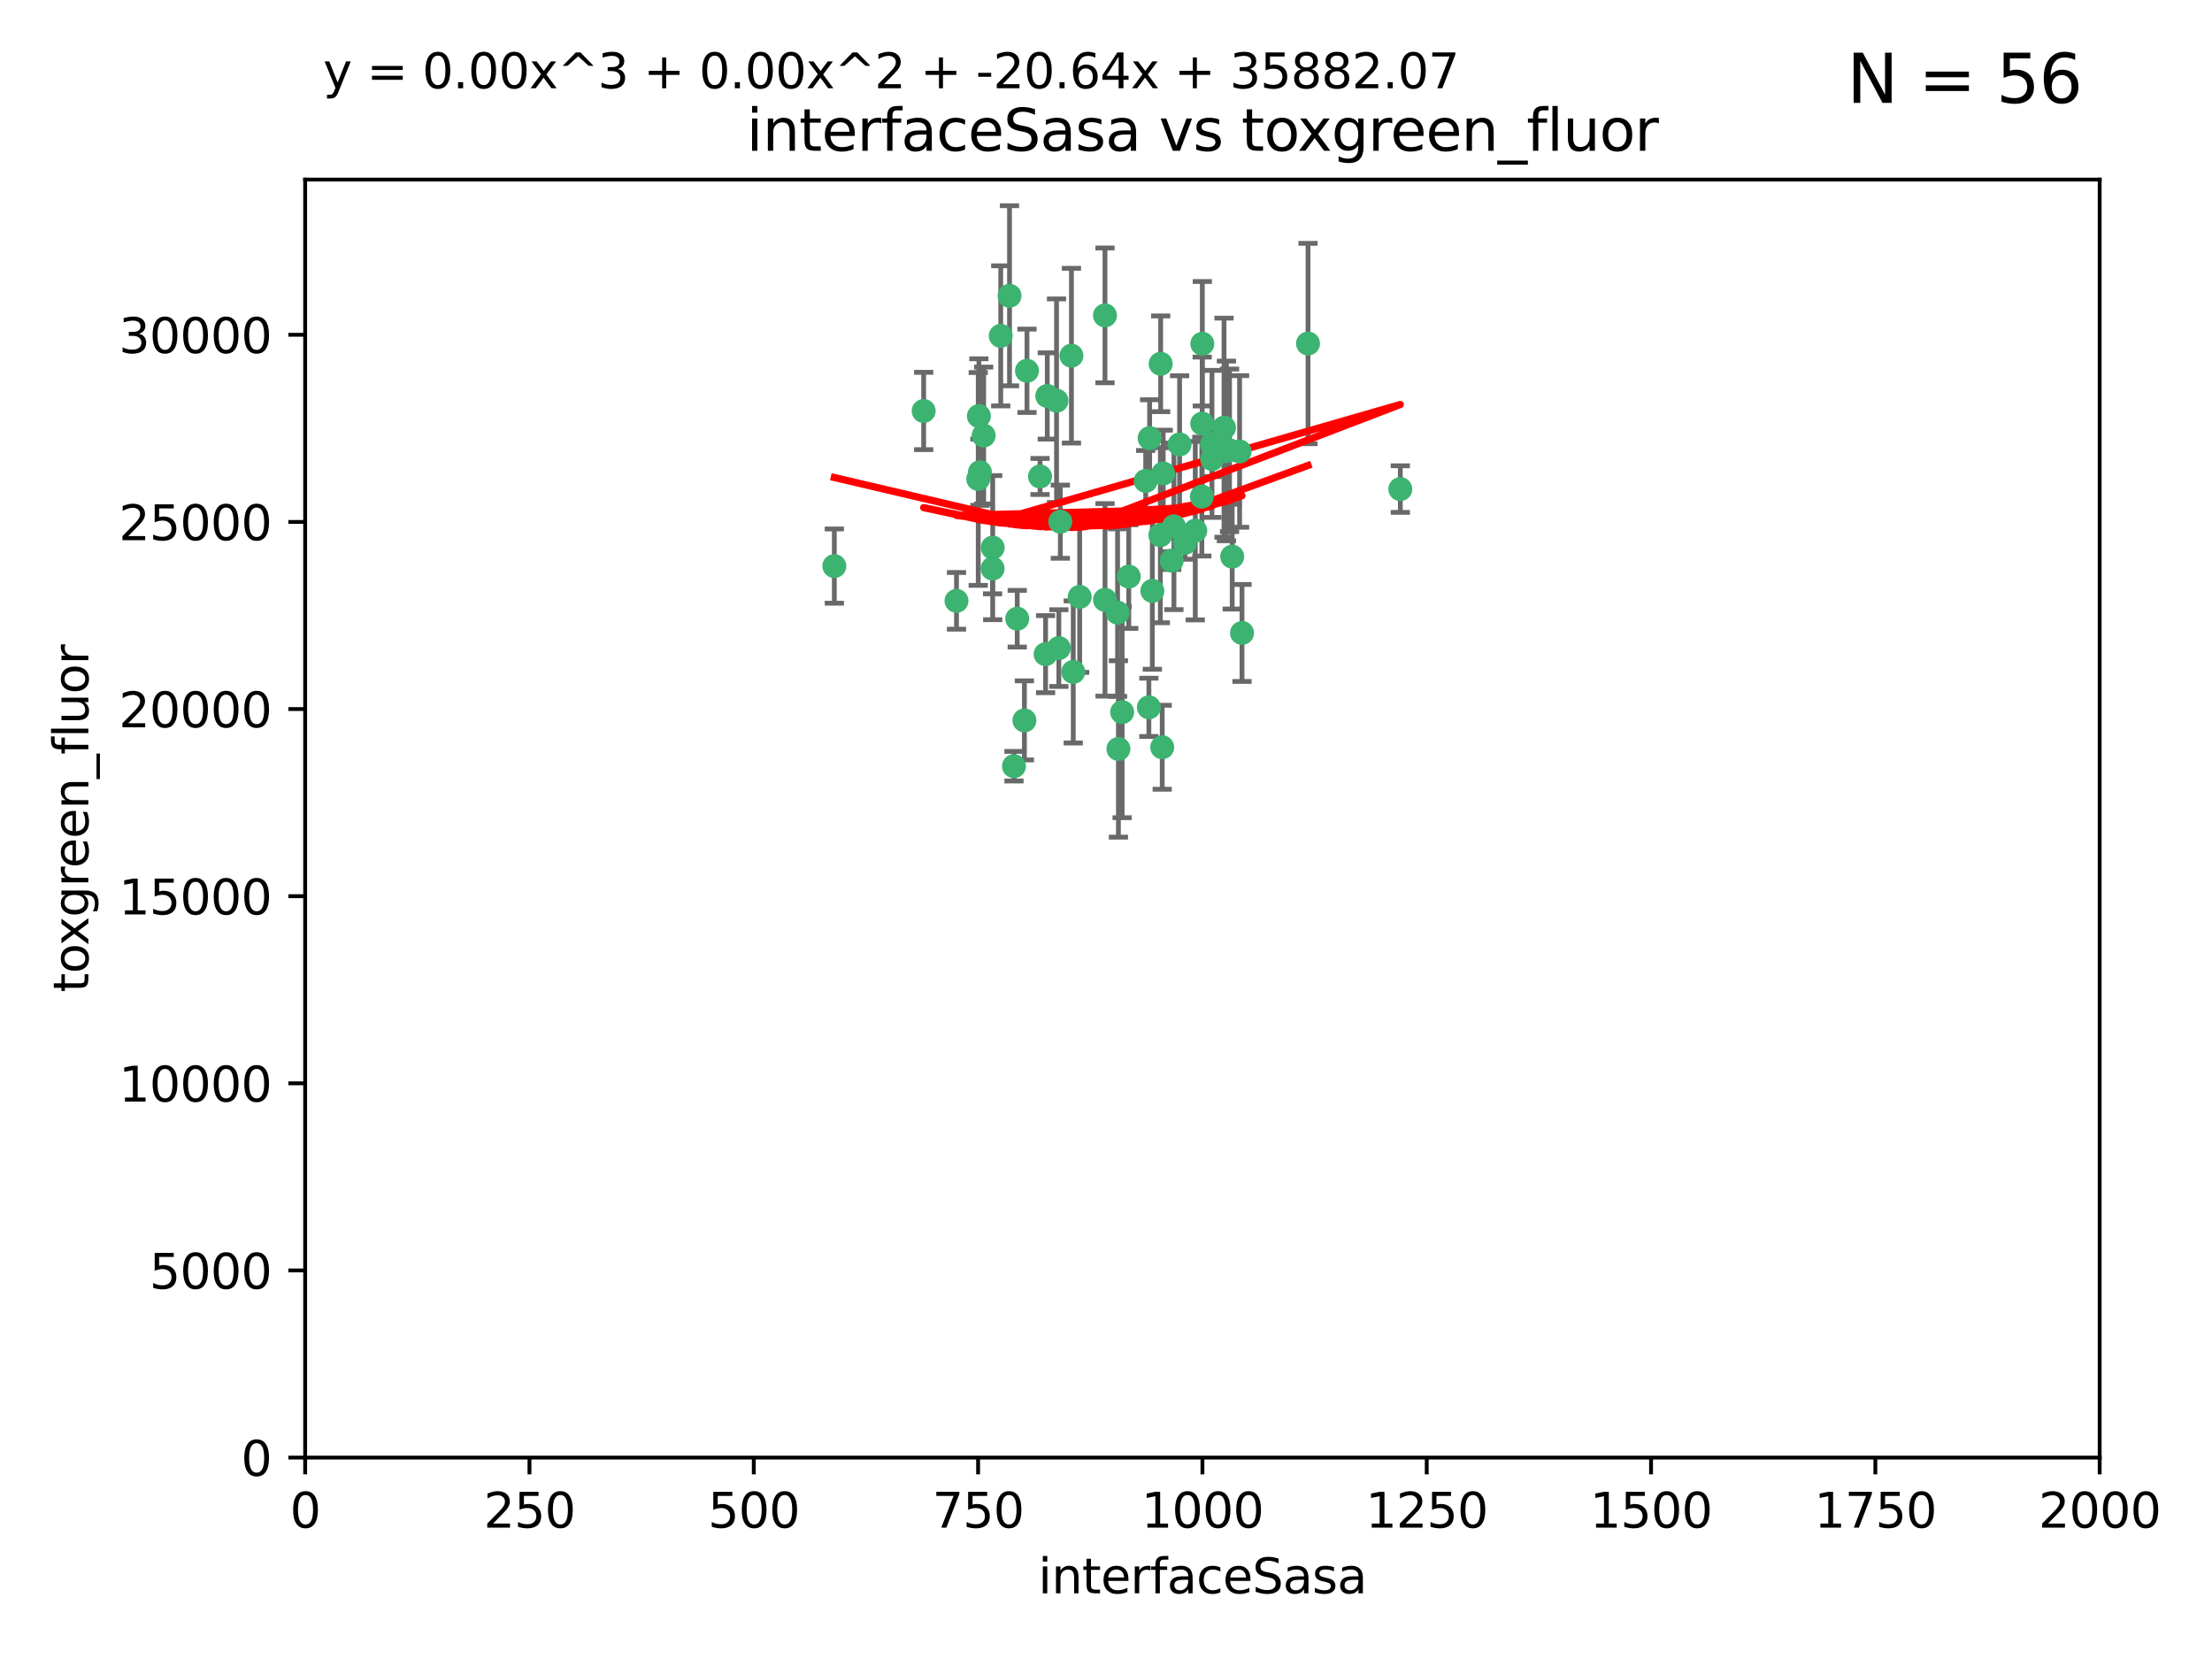 <?xml version="1.0" encoding="utf-8" standalone="no"?>
<!DOCTYPE svg PUBLIC "-//W3C//DTD SVG 1.1//EN"
  "http://www.w3.org/Graphics/SVG/1.1/DTD/svg11.dtd">
<svg xmlns:xlink="http://www.w3.org/1999/xlink" width="460.8pt" height="345.6pt" viewBox="0 0 460.8 345.6" xmlns="http://www.w3.org/2000/svg" version="1.1">
 <defs>
  <style type="text/css">*{stroke-linejoin: round; stroke-linecap: butt}</style>
 </defs>
 <g id="figure_1">
  <g id="patch_1">
   <path d="M 0 345.6 
L 460.8 345.6 
L 460.8 0 
L 0 0 
z
" style="fill: #ffffff"/>
  </g>
  <g id="axes_1">
   <g id="patch_2">
    <path d="M 63.571 303.64 
L 437.4 303.64 
L 437.4 37.411 
L 63.571 37.411 
z
" style="fill: #ffffff"/>
   </g>
   <g id="PathCollection_1">
    <defs>
     <path id="m024f1c6e61" d="M 0 1.118 
C 0.297 1.118 0.581 1 0.791 0.791 
C 1 0.581 1.118 0.297 1.118 0 
C 1.118 -0.297 1 -0.581 0.791 -0.791 
C 0.581 -1 0.297 -1.118 0 -1.118 
C -0.297 -1.118 -0.581 -1 -0.791 -0.791 
C -1 -0.581 -1.118 -0.297 -1.118 0 
C -1.118 0.297 -1 0.581 -0.791 0.791 
C -0.581 1 -0.297 1.118 0 1.118 
z
" style="stroke: #3cb371"/>
    </defs>
    <g clip-path="url(#p39cfc76a34)">
     <use xlink:href="#m024f1c6e61" x="272.484" y="71.562" style="fill: #3cb371; stroke: #3cb371"/>
     <use xlink:href="#m024f1c6e61" x="242.323" y="98.642" style="fill: #3cb371; stroke: #3cb371"/>
     <use xlink:href="#m024f1c6e61" x="248.998" y="110.547" style="fill: #3cb371; stroke: #3cb371"/>
     <use xlink:href="#m024f1c6e61" x="239.489" y="91.274" style="fill: #3cb371; stroke: #3cb371"/>
     <use xlink:href="#m024f1c6e61" x="250.437" y="88.246" style="fill: #3cb371; stroke: #3cb371"/>
     <use xlink:href="#m024f1c6e61" x="218.168" y="82.485" style="fill: #3cb371; stroke: #3cb371"/>
     <use xlink:href="#m024f1c6e61" x="254.987" y="89.097" style="fill: #3cb371; stroke: #3cb371"/>
     <use xlink:href="#m024f1c6e61" x="220.886" y="108.676" style="fill: #3cb371; stroke: #3cb371"/>
     <use xlink:href="#m024f1c6e61" x="241.787" y="75.786" style="fill: #3cb371; stroke: #3cb371"/>
     <use xlink:href="#m024f1c6e61" x="258.229" y="94.046" style="fill: #3cb371; stroke: #3cb371"/>
     <use xlink:href="#m024f1c6e61" x="232.987" y="156.019" style="fill: #3cb371; stroke: #3cb371"/>
     <use xlink:href="#m024f1c6e61" x="230.194" y="124.965" style="fill: #3cb371; stroke: #3cb371"/>
     <use xlink:href="#m024f1c6e61" x="255.489" y="93.933" style="fill: #3cb371; stroke: #3cb371"/>
     <use xlink:href="#m024f1c6e61" x="256.689" y="115.953" style="fill: #3cb371; stroke: #3cb371"/>
     <use xlink:href="#m024f1c6e61" x="244.553" y="109.646" style="fill: #3cb371; stroke: #3cb371"/>
     <use xlink:href="#m024f1c6e61" x="250.368" y="103.453" style="fill: #3cb371; stroke: #3cb371"/>
     <use xlink:href="#m024f1c6e61" x="230.187" y="65.701" style="fill: #3cb371; stroke: #3cb371"/>
     <use xlink:href="#m024f1c6e61" x="240.054" y="123.098" style="fill: #3cb371; stroke: #3cb371"/>
     <use xlink:href="#m024f1c6e61" x="246.854" y="113.087" style="fill: #3cb371; stroke: #3cb371"/>
     <use xlink:href="#m024f1c6e61" x="223.198" y="74.096" style="fill: #3cb371; stroke: #3cb371"/>
     <use xlink:href="#m024f1c6e61" x="258.734" y="131.86" style="fill: #3cb371; stroke: #3cb371"/>
     <use xlink:href="#m024f1c6e61" x="256.134" y="93.812" style="fill: #3cb371; stroke: #3cb371"/>
     <use xlink:href="#m024f1c6e61" x="233.762" y="148.348" style="fill: #3cb371; stroke: #3cb371"/>
     <use xlink:href="#m024f1c6e61" x="235.142" y="120.112" style="fill: #3cb371; stroke: #3cb371"/>
     <use xlink:href="#m024f1c6e61" x="220.097" y="83.475" style="fill: #3cb371; stroke: #3cb371"/>
     <use xlink:href="#m024f1c6e61" x="241.725" y="111.491" style="fill: #3cb371; stroke: #3cb371"/>
     <use xlink:href="#m024f1c6e61" x="238.669" y="100.184" style="fill: #3cb371; stroke: #3cb371"/>
     <use xlink:href="#m024f1c6e61" x="252.51" y="95.627" style="fill: #3cb371; stroke: #3cb371"/>
     <use xlink:href="#m024f1c6e61" x="206.772" y="118.44" style="fill: #3cb371; stroke: #3cb371"/>
     <use xlink:href="#m024f1c6e61" x="244.091" y="116.779" style="fill: #3cb371; stroke: #3cb371"/>
     <use xlink:href="#m024f1c6e61" x="211.908" y="128.887" style="fill: #3cb371; stroke: #3cb371"/>
     <use xlink:href="#m024f1c6e61" x="213.404" y="150.071" style="fill: #3cb371; stroke: #3cb371"/>
     <use xlink:href="#m024f1c6e61" x="204.131" y="98.37" style="fill: #3cb371; stroke: #3cb371"/>
     <use xlink:href="#m024f1c6e61" x="245.731" y="92.588" style="fill: #3cb371; stroke: #3cb371"/>
     <use xlink:href="#m024f1c6e61" x="216.658" y="99.258" style="fill: #3cb371; stroke: #3cb371"/>
     <use xlink:href="#m024f1c6e61" x="204.916" y="90.728" style="fill: #3cb371; stroke: #3cb371"/>
     <use xlink:href="#m024f1c6e61" x="192.417" y="85.613" style="fill: #3cb371; stroke: #3cb371"/>
     <use xlink:href="#m024f1c6e61" x="206.796" y="114.081" style="fill: #3cb371; stroke: #3cb371"/>
     <use xlink:href="#m024f1c6e61" x="291.711" y="101.886" style="fill: #3cb371; stroke: #3cb371"/>
     <use xlink:href="#m024f1c6e61" x="224.916" y="124.337" style="fill: #3cb371; stroke: #3cb371"/>
     <use xlink:href="#m024f1c6e61" x="250.465" y="71.61" style="fill: #3cb371; stroke: #3cb371"/>
     <use xlink:href="#m024f1c6e61" x="199.256" y="125.166" style="fill: #3cb371; stroke: #3cb371"/>
     <use xlink:href="#m024f1c6e61" x="220.577" y="135.009" style="fill: #3cb371; stroke: #3cb371"/>
     <use xlink:href="#m024f1c6e61" x="242.11" y="155.667" style="fill: #3cb371; stroke: #3cb371"/>
     <use xlink:href="#m024f1c6e61" x="223.577" y="139.974" style="fill: #3cb371; stroke: #3cb371"/>
     <use xlink:href="#m024f1c6e61" x="208.473" y="69.968" style="fill: #3cb371; stroke: #3cb371"/>
     <use xlink:href="#m024f1c6e61" x="203.92" y="86.674" style="fill: #3cb371; stroke: #3cb371"/>
     <use xlink:href="#m024f1c6e61" x="239.332" y="147.35" style="fill: #3cb371; stroke: #3cb371"/>
     <use xlink:href="#m024f1c6e61" x="210.301" y="61.614" style="fill: #3cb371; stroke: #3cb371"/>
     <use xlink:href="#m024f1c6e61" x="252.476" y="92.47" style="fill: #3cb371; stroke: #3cb371"/>
     <use xlink:href="#m024f1c6e61" x="203.785" y="99.771" style="fill: #3cb371; stroke: #3cb371"/>
     <use xlink:href="#m024f1c6e61" x="213.94" y="77.242" style="fill: #3cb371; stroke: #3cb371"/>
     <use xlink:href="#m024f1c6e61" x="211.23" y="159.611" style="fill: #3cb371; stroke: #3cb371"/>
     <use xlink:href="#m024f1c6e61" x="232.811" y="127.616" style="fill: #3cb371; stroke: #3cb371"/>
     <use xlink:href="#m024f1c6e61" x="217.815" y="136.272" style="fill: #3cb371; stroke: #3cb371"/>
     <use xlink:href="#m024f1c6e61" x="173.806" y="117.924" style="fill: #3cb371; stroke: #3cb371"/>
    </g>
   </g>
   <g id="matplotlib.axis_1">
    <g id="xtick_1">
     <g id="line2d_1">
      <defs>
       <path id="m03c48d2331" d="M 0 0 
L 0 3.5 
" style="stroke: #000000; stroke-width: 0.8"/>
      </defs>
      <g>
       <use xlink:href="#m03c48d2331" x="63.571" y="303.64" style="stroke: #000000; stroke-width: 0.8"/>
      </g>
     </g>
     <g id="text_1">
      <!-- 0 -->
      <g transform="translate(60.39 318.238)scale(0.1 -0.1)">
       <defs>
        <path id="DejaVuSans-30" d="M 2034 4250 
Q 1547 4250 1301 3770 
Q 1056 3291 1056 2328 
Q 1056 1369 1301 889 
Q 1547 409 2034 409 
Q 2525 409 2770 889 
Q 3016 1369 3016 2328 
Q 3016 3291 2770 3770 
Q 2525 4250 2034 4250 
z
M 2034 4750 
Q 2819 4750 3233 4129 
Q 3647 3509 3647 2328 
Q 3647 1150 3233 529 
Q 2819 -91 2034 -91 
Q 1250 -91 836 529 
Q 422 1150 422 2328 
Q 422 3509 836 4129 
Q 1250 4750 2034 4750 
z
" transform="scale(0.016)"/>
       </defs>
       <use xlink:href="#DejaVuSans-30"/>
      </g>
     </g>
    </g>
    <g id="xtick_2">
     <g id="line2d_2">
      <g>
       <use xlink:href="#m03c48d2331" x="110.3" y="303.64" style="stroke: #000000; stroke-width: 0.8"/>
      </g>
     </g>
     <g id="text_2">
      <!-- 250 -->
      <g transform="translate(100.756 318.238)scale(0.1 -0.1)">
       <defs>
        <path id="DejaVuSans-32" d="M 1228 531 
L 3431 531 
L 3431 0 
L 469 0 
L 469 531 
Q 828 903 1448 1529 
Q 2069 2156 2228 2338 
Q 2531 2678 2651 2914 
Q 2772 3150 2772 3378 
Q 2772 3750 2511 3984 
Q 2250 4219 1831 4219 
Q 1534 4219 1204 4116 
Q 875 4013 500 3803 
L 500 4441 
Q 881 4594 1212 4672 
Q 1544 4750 1819 4750 
Q 2544 4750 2975 4387 
Q 3406 4025 3406 3419 
Q 3406 3131 3298 2873 
Q 3191 2616 2906 2266 
Q 2828 2175 2409 1742 
Q 1991 1309 1228 531 
z
" transform="scale(0.016)"/>
        <path id="DejaVuSans-35" d="M 691 4666 
L 3169 4666 
L 3169 4134 
L 1269 4134 
L 1269 2991 
Q 1406 3038 1543 3061 
Q 1681 3084 1819 3084 
Q 2600 3084 3056 2656 
Q 3513 2228 3513 1497 
Q 3513 744 3044 326 
Q 2575 -91 1722 -91 
Q 1428 -91 1123 -41 
Q 819 9 494 109 
L 494 744 
Q 775 591 1075 516 
Q 1375 441 1709 441 
Q 2250 441 2565 725 
Q 2881 1009 2881 1497 
Q 2881 1984 2565 2268 
Q 2250 2553 1709 2553 
Q 1456 2553 1204 2497 
Q 953 2441 691 2322 
L 691 4666 
z
" transform="scale(0.016)"/>
       </defs>
       <use xlink:href="#DejaVuSans-32"/>
       <use xlink:href="#DejaVuSans-35" x="63.623"/>
       <use xlink:href="#DejaVuSans-30" x="127.246"/>
      </g>
     </g>
    </g>
    <g id="xtick_3">
     <g id="line2d_3">
      <g>
       <use xlink:href="#m03c48d2331" x="157.028" y="303.64" style="stroke: #000000; stroke-width: 0.8"/>
      </g>
     </g>
     <g id="text_3">
      <!-- 500 -->
      <g transform="translate(147.485 318.238)scale(0.1 -0.1)">
       <use xlink:href="#DejaVuSans-35"/>
       <use xlink:href="#DejaVuSans-30" x="63.623"/>
       <use xlink:href="#DejaVuSans-30" x="127.246"/>
      </g>
     </g>
    </g>
    <g id="xtick_4">
     <g id="line2d_4">
      <g>
       <use xlink:href="#m03c48d2331" x="203.757" y="303.64" style="stroke: #000000; stroke-width: 0.8"/>
      </g>
     </g>
     <g id="text_4">
      <!-- 750 -->
      <g transform="translate(194.213 318.238)scale(0.1 -0.1)">
       <defs>
        <path id="DejaVuSans-37" d="M 525 4666 
L 3525 4666 
L 3525 4397 
L 1831 0 
L 1172 0 
L 2766 4134 
L 525 4134 
L 525 4666 
z
" transform="scale(0.016)"/>
       </defs>
       <use xlink:href="#DejaVuSans-37"/>
       <use xlink:href="#DejaVuSans-35" x="63.623"/>
       <use xlink:href="#DejaVuSans-30" x="127.246"/>
      </g>
     </g>
    </g>
    <g id="xtick_5">
     <g id="line2d_5">
      <g>
       <use xlink:href="#m03c48d2331" x="250.486" y="303.64" style="stroke: #000000; stroke-width: 0.8"/>
      </g>
     </g>
     <g id="text_5">
      <!-- 1000 -->
      <g transform="translate(237.761 318.238)scale(0.1 -0.1)">
       <defs>
        <path id="DejaVuSans-31" d="M 794 531 
L 1825 531 
L 1825 4091 
L 703 3866 
L 703 4441 
L 1819 4666 
L 2450 4666 
L 2450 531 
L 3481 531 
L 3481 0 
L 794 0 
L 794 531 
z
" transform="scale(0.016)"/>
       </defs>
       <use xlink:href="#DejaVuSans-31"/>
       <use xlink:href="#DejaVuSans-30" x="63.623"/>
       <use xlink:href="#DejaVuSans-30" x="127.246"/>
       <use xlink:href="#DejaVuSans-30" x="190.869"/>
      </g>
     </g>
    </g>
    <g id="xtick_6">
     <g id="line2d_6">
      <g>
       <use xlink:href="#m03c48d2331" x="297.214" y="303.64" style="stroke: #000000; stroke-width: 0.8"/>
      </g>
     </g>
     <g id="text_6">
      <!-- 1250 -->
      <g transform="translate(284.489 318.238)scale(0.1 -0.1)">
       <use xlink:href="#DejaVuSans-31"/>
       <use xlink:href="#DejaVuSans-32" x="63.623"/>
       <use xlink:href="#DejaVuSans-35" x="127.246"/>
       <use xlink:href="#DejaVuSans-30" x="190.869"/>
      </g>
     </g>
    </g>
    <g id="xtick_7">
     <g id="line2d_7">
      <g>
       <use xlink:href="#m03c48d2331" x="343.943" y="303.64" style="stroke: #000000; stroke-width: 0.8"/>
      </g>
     </g>
     <g id="text_7">
      <!-- 1500 -->
      <g transform="translate(331.218 318.238)scale(0.1 -0.1)">
       <use xlink:href="#DejaVuSans-31"/>
       <use xlink:href="#DejaVuSans-35" x="63.623"/>
       <use xlink:href="#DejaVuSans-30" x="127.246"/>
       <use xlink:href="#DejaVuSans-30" x="190.869"/>
      </g>
     </g>
    </g>
    <g id="xtick_8">
     <g id="line2d_8">
      <g>
       <use xlink:href="#m03c48d2331" x="390.671" y="303.64" style="stroke: #000000; stroke-width: 0.8"/>
      </g>
     </g>
     <g id="text_8">
      <!-- 1750 -->
      <g transform="translate(377.946 318.238)scale(0.1 -0.1)">
       <use xlink:href="#DejaVuSans-31"/>
       <use xlink:href="#DejaVuSans-37" x="63.623"/>
       <use xlink:href="#DejaVuSans-35" x="127.246"/>
       <use xlink:href="#DejaVuSans-30" x="190.869"/>
      </g>
     </g>
    </g>
    <g id="xtick_9">
     <g id="line2d_9">
      <g>
       <use xlink:href="#m03c48d2331" x="437.4" y="303.64" style="stroke: #000000; stroke-width: 0.8"/>
      </g>
     </g>
     <g id="text_9">
      <!-- 2000 -->
      <g transform="translate(424.675 318.238)scale(0.1 -0.1)">
       <use xlink:href="#DejaVuSans-32"/>
       <use xlink:href="#DejaVuSans-30" x="63.623"/>
       <use xlink:href="#DejaVuSans-30" x="127.246"/>
       <use xlink:href="#DejaVuSans-30" x="190.869"/>
      </g>
     </g>
    </g>
    <g id="text_10">
     <!-- interfaceSasa -->
     <g transform="translate(216.279 331.917)scale(0.1 -0.1)">
      <defs>
       <path id="DejaVuSans-69" d="M 603 3500 
L 1178 3500 
L 1178 0 
L 603 0 
L 603 3500 
z
M 603 4863 
L 1178 4863 
L 1178 4134 
L 603 4134 
L 603 4863 
z
" transform="scale(0.016)"/>
       <path id="DejaVuSans-6e" d="M 3513 2113 
L 3513 0 
L 2938 0 
L 2938 2094 
Q 2938 2591 2744 2837 
Q 2550 3084 2163 3084 
Q 1697 3084 1428 2787 
Q 1159 2491 1159 1978 
L 1159 0 
L 581 0 
L 581 3500 
L 1159 3500 
L 1159 2956 
Q 1366 3272 1645 3428 
Q 1925 3584 2291 3584 
Q 2894 3584 3203 3211 
Q 3513 2838 3513 2113 
z
" transform="scale(0.016)"/>
       <path id="DejaVuSans-74" d="M 1172 4494 
L 1172 3500 
L 2356 3500 
L 2356 3053 
L 1172 3053 
L 1172 1153 
Q 1172 725 1289 603 
Q 1406 481 1766 481 
L 2356 481 
L 2356 0 
L 1766 0 
Q 1100 0 847 248 
Q 594 497 594 1153 
L 594 3053 
L 172 3053 
L 172 3500 
L 594 3500 
L 594 4494 
L 1172 4494 
z
" transform="scale(0.016)"/>
       <path id="DejaVuSans-65" d="M 3597 1894 
L 3597 1613 
L 953 1613 
Q 991 1019 1311 708 
Q 1631 397 2203 397 
Q 2534 397 2845 478 
Q 3156 559 3463 722 
L 3463 178 
Q 3153 47 2828 -22 
Q 2503 -91 2169 -91 
Q 1331 -91 842 396 
Q 353 884 353 1716 
Q 353 2575 817 3079 
Q 1281 3584 2069 3584 
Q 2775 3584 3186 3129 
Q 3597 2675 3597 1894 
z
M 3022 2063 
Q 3016 2534 2758 2815 
Q 2500 3097 2075 3097 
Q 1594 3097 1305 2825 
Q 1016 2553 972 2059 
L 3022 2063 
z
" transform="scale(0.016)"/>
       <path id="DejaVuSans-72" d="M 2631 2963 
Q 2534 3019 2420 3045 
Q 2306 3072 2169 3072 
Q 1681 3072 1420 2755 
Q 1159 2438 1159 1844 
L 1159 0 
L 581 0 
L 581 3500 
L 1159 3500 
L 1159 2956 
Q 1341 3275 1631 3429 
Q 1922 3584 2338 3584 
Q 2397 3584 2469 3576 
Q 2541 3569 2628 3553 
L 2631 2963 
z
" transform="scale(0.016)"/>
       <path id="DejaVuSans-66" d="M 2375 4863 
L 2375 4384 
L 1825 4384 
Q 1516 4384 1395 4259 
Q 1275 4134 1275 3809 
L 1275 3500 
L 2222 3500 
L 2222 3053 
L 1275 3053 
L 1275 0 
L 697 0 
L 697 3053 
L 147 3053 
L 147 3500 
L 697 3500 
L 697 3744 
Q 697 4328 969 4595 
Q 1241 4863 1831 4863 
L 2375 4863 
z
" transform="scale(0.016)"/>
       <path id="DejaVuSans-61" d="M 2194 1759 
Q 1497 1759 1228 1600 
Q 959 1441 959 1056 
Q 959 750 1161 570 
Q 1363 391 1709 391 
Q 2188 391 2477 730 
Q 2766 1069 2766 1631 
L 2766 1759 
L 2194 1759 
z
M 3341 1997 
L 3341 0 
L 2766 0 
L 2766 531 
Q 2569 213 2275 61 
Q 1981 -91 1556 -91 
Q 1019 -91 701 211 
Q 384 513 384 1019 
Q 384 1609 779 1909 
Q 1175 2209 1959 2209 
L 2766 2209 
L 2766 2266 
Q 2766 2663 2505 2880 
Q 2244 3097 1772 3097 
Q 1472 3097 1187 3025 
Q 903 2953 641 2809 
L 641 3341 
Q 956 3463 1253 3523 
Q 1550 3584 1831 3584 
Q 2591 3584 2966 3190 
Q 3341 2797 3341 1997 
z
" transform="scale(0.016)"/>
       <path id="DejaVuSans-63" d="M 3122 3366 
L 3122 2828 
Q 2878 2963 2633 3030 
Q 2388 3097 2138 3097 
Q 1578 3097 1268 2742 
Q 959 2388 959 1747 
Q 959 1106 1268 751 
Q 1578 397 2138 397 
Q 2388 397 2633 464 
Q 2878 531 3122 666 
L 3122 134 
Q 2881 22 2623 -34 
Q 2366 -91 2075 -91 
Q 1284 -91 818 406 
Q 353 903 353 1747 
Q 353 2603 823 3093 
Q 1294 3584 2113 3584 
Q 2378 3584 2631 3529 
Q 2884 3475 3122 3366 
z
" transform="scale(0.016)"/>
       <path id="DejaVuSans-53" d="M 3425 4513 
L 3425 3897 
Q 3066 4069 2747 4153 
Q 2428 4238 2131 4238 
Q 1616 4238 1336 4038 
Q 1056 3838 1056 3469 
Q 1056 3159 1242 3001 
Q 1428 2844 1947 2747 
L 2328 2669 
Q 3034 2534 3370 2195 
Q 3706 1856 3706 1288 
Q 3706 609 3251 259 
Q 2797 -91 1919 -91 
Q 1588 -91 1214 -16 
Q 841 59 441 206 
L 441 856 
Q 825 641 1194 531 
Q 1563 422 1919 422 
Q 2459 422 2753 634 
Q 3047 847 3047 1241 
Q 3047 1584 2836 1778 
Q 2625 1972 2144 2069 
L 1759 2144 
Q 1053 2284 737 2584 
Q 422 2884 422 3419 
Q 422 4038 858 4394 
Q 1294 4750 2059 4750 
Q 2388 4750 2728 4690 
Q 3069 4631 3425 4513 
z
" transform="scale(0.016)"/>
       <path id="DejaVuSans-73" d="M 2834 3397 
L 2834 2853 
Q 2591 2978 2328 3040 
Q 2066 3103 1784 3103 
Q 1356 3103 1142 2972 
Q 928 2841 928 2578 
Q 928 2378 1081 2264 
Q 1234 2150 1697 2047 
L 1894 2003 
Q 2506 1872 2764 1633 
Q 3022 1394 3022 966 
Q 3022 478 2636 193 
Q 2250 -91 1575 -91 
Q 1294 -91 989 -36 
Q 684 19 347 128 
L 347 722 
Q 666 556 975 473 
Q 1284 391 1588 391 
Q 1994 391 2212 530 
Q 2431 669 2431 922 
Q 2431 1156 2273 1281 
Q 2116 1406 1581 1522 
L 1381 1569 
Q 847 1681 609 1914 
Q 372 2147 372 2553 
Q 372 3047 722 3315 
Q 1072 3584 1716 3584 
Q 2034 3584 2315 3537 
Q 2597 3491 2834 3397 
z
" transform="scale(0.016)"/>
      </defs>
      <use xlink:href="#DejaVuSans-69"/>
      <use xlink:href="#DejaVuSans-6e" x="27.783"/>
      <use xlink:href="#DejaVuSans-74" x="91.162"/>
      <use xlink:href="#DejaVuSans-65" x="130.371"/>
      <use xlink:href="#DejaVuSans-72" x="191.895"/>
      <use xlink:href="#DejaVuSans-66" x="233.008"/>
      <use xlink:href="#DejaVuSans-61" x="268.213"/>
      <use xlink:href="#DejaVuSans-63" x="329.492"/>
      <use xlink:href="#DejaVuSans-65" x="384.473"/>
      <use xlink:href="#DejaVuSans-53" x="445.996"/>
      <use xlink:href="#DejaVuSans-61" x="509.473"/>
      <use xlink:href="#DejaVuSans-73" x="570.752"/>
      <use xlink:href="#DejaVuSans-61" x="622.852"/>
     </g>
    </g>
   </g>
   <g id="matplotlib.axis_2">
    <g id="ytick_1">
     <g id="line2d_10">
      <defs>
       <path id="m2b7560642e" d="M 0 0 
L -3.5 0 
" style="stroke: #000000; stroke-width: 0.8"/>
      </defs>
      <g>
       <use xlink:href="#m2b7560642e" x="63.571" y="303.64" style="stroke: #000000; stroke-width: 0.8"/>
      </g>
     </g>
     <g id="text_11">
      <!-- 0 -->
      <g transform="translate(50.209 307.439)scale(0.1 -0.1)">
       <use xlink:href="#DejaVuSans-30"/>
      </g>
     </g>
    </g>
    <g id="ytick_2">
     <g id="line2d_11">
      <g>
       <use xlink:href="#m2b7560642e" x="63.571" y="264.657" style="stroke: #000000; stroke-width: 0.8"/>
      </g>
     </g>
     <g id="text_12">
      <!-- 5000 -->
      <g transform="translate(31.121 268.457)scale(0.1 -0.1)">
       <use xlink:href="#DejaVuSans-35"/>
       <use xlink:href="#DejaVuSans-30" x="63.623"/>
       <use xlink:href="#DejaVuSans-30" x="127.246"/>
       <use xlink:href="#DejaVuSans-30" x="190.869"/>
      </g>
     </g>
    </g>
    <g id="ytick_3">
     <g id="line2d_12">
      <g>
       <use xlink:href="#m2b7560642e" x="63.571" y="225.675" style="stroke: #000000; stroke-width: 0.8"/>
      </g>
     </g>
     <g id="text_13">
      <!-- 10000 -->
      <g transform="translate(24.759 229.474)scale(0.1 -0.1)">
       <use xlink:href="#DejaVuSans-31"/>
       <use xlink:href="#DejaVuSans-30" x="63.623"/>
       <use xlink:href="#DejaVuSans-30" x="127.246"/>
       <use xlink:href="#DejaVuSans-30" x="190.869"/>
       <use xlink:href="#DejaVuSans-30" x="254.492"/>
      </g>
     </g>
    </g>
    <g id="ytick_4">
     <g id="line2d_13">
      <g>
       <use xlink:href="#m2b7560642e" x="63.571" y="186.692" style="stroke: #000000; stroke-width: 0.8"/>
      </g>
     </g>
     <g id="text_14">
      <!-- 15000 -->
      <g transform="translate(24.759 190.492)scale(0.1 -0.1)">
       <use xlink:href="#DejaVuSans-31"/>
       <use xlink:href="#DejaVuSans-35" x="63.623"/>
       <use xlink:href="#DejaVuSans-30" x="127.246"/>
       <use xlink:href="#DejaVuSans-30" x="190.869"/>
       <use xlink:href="#DejaVuSans-30" x="254.492"/>
      </g>
     </g>
    </g>
    <g id="ytick_5">
     <g id="line2d_14">
      <g>
       <use xlink:href="#m2b7560642e" x="63.571" y="147.71" style="stroke: #000000; stroke-width: 0.8"/>
      </g>
     </g>
     <g id="text_15">
      <!-- 20000 -->
      <g transform="translate(24.759 151.509)scale(0.1 -0.1)">
       <use xlink:href="#DejaVuSans-32"/>
       <use xlink:href="#DejaVuSans-30" x="63.623"/>
       <use xlink:href="#DejaVuSans-30" x="127.246"/>
       <use xlink:href="#DejaVuSans-30" x="190.869"/>
       <use xlink:href="#DejaVuSans-30" x="254.492"/>
      </g>
     </g>
    </g>
    <g id="ytick_6">
     <g id="line2d_15">
      <g>
       <use xlink:href="#m2b7560642e" x="63.571" y="108.727" style="stroke: #000000; stroke-width: 0.8"/>
      </g>
     </g>
     <g id="text_16">
      <!-- 25000 -->
      <g transform="translate(24.759 112.527)scale(0.1 -0.1)">
       <use xlink:href="#DejaVuSans-32"/>
       <use xlink:href="#DejaVuSans-35" x="63.623"/>
       <use xlink:href="#DejaVuSans-30" x="127.246"/>
       <use xlink:href="#DejaVuSans-30" x="190.869"/>
       <use xlink:href="#DejaVuSans-30" x="254.492"/>
      </g>
     </g>
    </g>
    <g id="ytick_7">
     <g id="line2d_16">
      <g>
       <use xlink:href="#m2b7560642e" x="63.571" y="69.745" style="stroke: #000000; stroke-width: 0.8"/>
      </g>
     </g>
     <g id="text_17">
      <!-- 30000 -->
      <g transform="translate(24.759 73.544)scale(0.1 -0.1)">
       <defs>
        <path id="DejaVuSans-33" d="M 2597 2516 
Q 3050 2419 3304 2112 
Q 3559 1806 3559 1356 
Q 3559 666 3084 287 
Q 2609 -91 1734 -91 
Q 1441 -91 1130 -33 
Q 819 25 488 141 
L 488 750 
Q 750 597 1062 519 
Q 1375 441 1716 441 
Q 2309 441 2620 675 
Q 2931 909 2931 1356 
Q 2931 1769 2642 2001 
Q 2353 2234 1838 2234 
L 1294 2234 
L 1294 2753 
L 1863 2753 
Q 2328 2753 2575 2939 
Q 2822 3125 2822 3475 
Q 2822 3834 2567 4026 
Q 2313 4219 1838 4219 
Q 1578 4219 1281 4162 
Q 984 4106 628 3988 
L 628 4550 
Q 988 4650 1302 4700 
Q 1616 4750 1894 4750 
Q 2613 4750 3031 4423 
Q 3450 4097 3450 3541 
Q 3450 3153 3228 2886 
Q 3006 2619 2597 2516 
z
" transform="scale(0.016)"/>
       </defs>
       <use xlink:href="#DejaVuSans-33"/>
       <use xlink:href="#DejaVuSans-30" x="63.623"/>
       <use xlink:href="#DejaVuSans-30" x="127.246"/>
       <use xlink:href="#DejaVuSans-30" x="190.869"/>
       <use xlink:href="#DejaVuSans-30" x="254.492"/>
      </g>
     </g>
    </g>
    <g id="text_18">
     <!-- toxgreen_fluor -->
     <g transform="translate(18.401 206.72)rotate(-90)scale(0.1 -0.1)">
      <defs>
       <path id="DejaVuSans-6f" d="M 1959 3097 
Q 1497 3097 1228 2736 
Q 959 2375 959 1747 
Q 959 1119 1226 758 
Q 1494 397 1959 397 
Q 2419 397 2687 759 
Q 2956 1122 2956 1747 
Q 2956 2369 2687 2733 
Q 2419 3097 1959 3097 
z
M 1959 3584 
Q 2709 3584 3137 3096 
Q 3566 2609 3566 1747 
Q 3566 888 3137 398 
Q 2709 -91 1959 -91 
Q 1206 -91 779 398 
Q 353 888 353 1747 
Q 353 2609 779 3096 
Q 1206 3584 1959 3584 
z
" transform="scale(0.016)"/>
       <path id="DejaVuSans-78" d="M 3513 3500 
L 2247 1797 
L 3578 0 
L 2900 0 
L 1881 1375 
L 863 0 
L 184 0 
L 1544 1831 
L 300 3500 
L 978 3500 
L 1906 2253 
L 2834 3500 
L 3513 3500 
z
" transform="scale(0.016)"/>
       <path id="DejaVuSans-67" d="M 2906 1791 
Q 2906 2416 2648 2759 
Q 2391 3103 1925 3103 
Q 1463 3103 1205 2759 
Q 947 2416 947 1791 
Q 947 1169 1205 825 
Q 1463 481 1925 481 
Q 2391 481 2648 825 
Q 2906 1169 2906 1791 
z
M 3481 434 
Q 3481 -459 3084 -895 
Q 2688 -1331 1869 -1331 
Q 1566 -1331 1297 -1286 
Q 1028 -1241 775 -1147 
L 775 -588 
Q 1028 -725 1275 -790 
Q 1522 -856 1778 -856 
Q 2344 -856 2625 -561 
Q 2906 -266 2906 331 
L 2906 616 
Q 2728 306 2450 153 
Q 2172 0 1784 0 
Q 1141 0 747 490 
Q 353 981 353 1791 
Q 353 2603 747 3093 
Q 1141 3584 1784 3584 
Q 2172 3584 2450 3431 
Q 2728 3278 2906 2969 
L 2906 3500 
L 3481 3500 
L 3481 434 
z
" transform="scale(0.016)"/>
       <path id="DejaVuSans-5f" d="M 3263 -1063 
L 3263 -1509 
L -63 -1509 
L -63 -1063 
L 3263 -1063 
z
" transform="scale(0.016)"/>
       <path id="DejaVuSans-6c" d="M 603 4863 
L 1178 4863 
L 1178 0 
L 603 0 
L 603 4863 
z
" transform="scale(0.016)"/>
       <path id="DejaVuSans-75" d="M 544 1381 
L 544 3500 
L 1119 3500 
L 1119 1403 
Q 1119 906 1312 657 
Q 1506 409 1894 409 
Q 2359 409 2629 706 
Q 2900 1003 2900 1516 
L 2900 3500 
L 3475 3500 
L 3475 0 
L 2900 0 
L 2900 538 
Q 2691 219 2414 64 
Q 2138 -91 1772 -91 
Q 1169 -91 856 284 
Q 544 659 544 1381 
z
M 1991 3584 
L 1991 3584 
z
" transform="scale(0.016)"/>
      </defs>
      <use xlink:href="#DejaVuSans-74"/>
      <use xlink:href="#DejaVuSans-6f" x="39.209"/>
      <use xlink:href="#DejaVuSans-78" x="97.266"/>
      <use xlink:href="#DejaVuSans-67" x="156.445"/>
      <use xlink:href="#DejaVuSans-72" x="219.922"/>
      <use xlink:href="#DejaVuSans-65" x="258.785"/>
      <use xlink:href="#DejaVuSans-65" x="320.309"/>
      <use xlink:href="#DejaVuSans-6e" x="381.832"/>
      <use xlink:href="#DejaVuSans-5f" x="445.211"/>
      <use xlink:href="#DejaVuSans-66" x="495.211"/>
      <use xlink:href="#DejaVuSans-6c" x="530.416"/>
      <use xlink:href="#DejaVuSans-75" x="558.199"/>
      <use xlink:href="#DejaVuSans-6f" x="621.578"/>
      <use xlink:href="#DejaVuSans-72" x="682.76"/>
     </g>
    </g>
   </g>
   <g id="LineCollection_1">
    <path d="M 272.484 92.434 
L 272.484 50.691 
" clip-path="url(#p39cfc76a34)" style="fill: none; stroke: #696969"/>
    <path d="M 242.323 107.67 
L 242.323 89.613 
" clip-path="url(#p39cfc76a34)" style="fill: none; stroke: #696969"/>
    <path d="M 248.998 129.134 
L 248.998 91.959 
" clip-path="url(#p39cfc76a34)" style="fill: none; stroke: #696969"/>
    <path d="M 239.489 99.274 
L 239.489 83.274 
" clip-path="url(#p39cfc76a34)" style="fill: none; stroke: #696969"/>
    <path d="M 250.437 102.106 
L 250.437 74.386 
" clip-path="url(#p39cfc76a34)" style="fill: none; stroke: #696969"/>
    <path d="M 218.168 91.472 
L 218.168 73.498 
" clip-path="url(#p39cfc76a34)" style="fill: none; stroke: #696969"/>
    <path d="M 254.987 111.917 
L 254.987 66.277 
" clip-path="url(#p39cfc76a34)" style="fill: none; stroke: #696969"/>
    <path d="M 220.886 116.296 
L 220.886 101.057 
" clip-path="url(#p39cfc76a34)" style="fill: none; stroke: #696969"/>
    <path d="M 241.787 85.756 
L 241.787 65.815 
" clip-path="url(#p39cfc76a34)" style="fill: none; stroke: #696969"/>
    <path d="M 258.229 109.836 
L 258.229 78.257 
" clip-path="url(#p39cfc76a34)" style="fill: none; stroke: #696969"/>
    <path d="M 232.987 174.39 
L 232.987 137.647 
" clip-path="url(#p39cfc76a34)" style="fill: none; stroke: #696969"/>
    <path d="M 230.194 145.018 
L 230.194 104.912 
" clip-path="url(#p39cfc76a34)" style="fill: none; stroke: #696969"/>
    <path d="M 255.489 112.649 
L 255.489 75.218 
" clip-path="url(#p39cfc76a34)" style="fill: none; stroke: #696969"/>
    <path d="M 256.689 126.872 
L 256.689 105.035 
" clip-path="url(#p39cfc76a34)" style="fill: none; stroke: #696969"/>
    <path d="M 244.553 126.988 
L 244.553 92.305 
" clip-path="url(#p39cfc76a34)" style="fill: none; stroke: #696969"/>
    <path d="M 250.368 115.826 
L 250.368 91.08 
" clip-path="url(#p39cfc76a34)" style="fill: none; stroke: #696969"/>
    <path d="M 230.187 79.742 
L 230.187 51.66 
" clip-path="url(#p39cfc76a34)" style="fill: none; stroke: #696969"/>
    <path d="M 240.054 139.415 
L 240.054 106.782 
" clip-path="url(#p39cfc76a34)" style="fill: none; stroke: #696969"/>
    <path d="M 246.854 116.499 
L 246.854 109.675 
" clip-path="url(#p39cfc76a34)" style="fill: none; stroke: #696969"/>
    <path d="M 223.198 92.297 
L 223.198 55.894 
" clip-path="url(#p39cfc76a34)" style="fill: none; stroke: #696969"/>
    <path d="M 258.734 141.961 
L 258.734 121.758 
" clip-path="url(#p39cfc76a34)" style="fill: none; stroke: #696969"/>
    <path d="M 256.134 110.745 
L 256.134 76.878 
" clip-path="url(#p39cfc76a34)" style="fill: none; stroke: #696969"/>
    <path d="M 233.762 170.344 
L 233.762 126.351 
" clip-path="url(#p39cfc76a34)" style="fill: none; stroke: #696969"/>
    <path d="M 235.142 130.905 
L 235.142 109.318 
" clip-path="url(#p39cfc76a34)" style="fill: none; stroke: #696969"/>
    <path d="M 220.097 104.677 
L 220.097 62.273 
" clip-path="url(#p39cfc76a34)" style="fill: none; stroke: #696969"/>
    <path d="M 241.725 129.731 
L 241.725 93.252 
" clip-path="url(#p39cfc76a34)" style="fill: none; stroke: #696969"/>
    <path d="M 238.669 106.525 
L 238.669 93.844 
" clip-path="url(#p39cfc76a34)" style="fill: none; stroke: #696969"/>
    <path d="M 252.51 99.275 
L 252.51 91.979 
" clip-path="url(#p39cfc76a34)" style="fill: none; stroke: #696969"/>
    <path d="M 206.772 123.705 
L 206.772 113.176 
" clip-path="url(#p39cfc76a34)" style="fill: none; stroke: #696969"/>
    <path d="M 244.091 118.632 
L 244.091 114.926 
" clip-path="url(#p39cfc76a34)" style="fill: none; stroke: #696969"/>
    <path d="M 211.908 134.795 
L 211.908 122.98 
" clip-path="url(#p39cfc76a34)" style="fill: none; stroke: #696969"/>
    <path d="M 213.404 158.308 
L 213.404 141.834 
" clip-path="url(#p39cfc76a34)" style="fill: none; stroke: #696969"/>
    <path d="M 204.131 105.271 
L 204.131 91.469 
" clip-path="url(#p39cfc76a34)" style="fill: none; stroke: #696969"/>
    <path d="M 245.731 106.902 
L 245.731 78.274 
" clip-path="url(#p39cfc76a34)" style="fill: none; stroke: #696969"/>
    <path d="M 216.658 103.014 
L 216.658 95.503 
" clip-path="url(#p39cfc76a34)" style="fill: none; stroke: #696969"/>
    <path d="M 204.916 104.986 
L 204.916 76.471 
" clip-path="url(#p39cfc76a34)" style="fill: none; stroke: #696969"/>
    <path d="M 192.417 93.665 
L 192.417 77.561 
" clip-path="url(#p39cfc76a34)" style="fill: none; stroke: #696969"/>
    <path d="M 206.796 129.091 
L 206.796 99.071 
" clip-path="url(#p39cfc76a34)" style="fill: none; stroke: #696969"/>
    <path d="M 291.711 106.741 
L 291.711 97.032 
" clip-path="url(#p39cfc76a34)" style="fill: none; stroke: #696969"/>
    <path d="M 224.916 140.07 
L 224.916 108.604 
" clip-path="url(#p39cfc76a34)" style="fill: none; stroke: #696969"/>
    <path d="M 250.465 84.576 
L 250.465 58.645 
" clip-path="url(#p39cfc76a34)" style="fill: none; stroke: #696969"/>
    <path d="M 199.256 131.074 
L 199.256 119.258 
" clip-path="url(#p39cfc76a34)" style="fill: none; stroke: #696969"/>
    <path d="M 220.577 142.998 
L 220.577 127.019 
" clip-path="url(#p39cfc76a34)" style="fill: none; stroke: #696969"/>
    <path d="M 242.11 164.412 
L 242.11 146.922 
" clip-path="url(#p39cfc76a34)" style="fill: none; stroke: #696969"/>
    <path d="M 223.577 154.78 
L 223.577 125.169 
" clip-path="url(#p39cfc76a34)" style="fill: none; stroke: #696969"/>
    <path d="M 208.473 84.559 
L 208.473 55.377 
" clip-path="url(#p39cfc76a34)" style="fill: none; stroke: #696969"/>
    <path d="M 203.92 98.61 
L 203.92 74.738 
" clip-path="url(#p39cfc76a34)" style="fill: none; stroke: #696969"/>
    <path d="M 239.332 153.421 
L 239.332 141.28 
" clip-path="url(#p39cfc76a34)" style="fill: none; stroke: #696969"/>
    <path d="M 210.301 80.373 
L 210.301 42.855 
" clip-path="url(#p39cfc76a34)" style="fill: none; stroke: #696969"/>
    <path d="M 252.476 107.782 
L 252.476 77.157 
" clip-path="url(#p39cfc76a34)" style="fill: none; stroke: #696969"/>
    <path d="M 203.785 121.938 
L 203.785 77.604 
" clip-path="url(#p39cfc76a34)" style="fill: none; stroke: #696969"/>
    <path d="M 213.94 85.92 
L 213.94 68.563 
" clip-path="url(#p39cfc76a34)" style="fill: none; stroke: #696969"/>
    <path d="M 211.23 162.693 
L 211.23 156.529 
" clip-path="url(#p39cfc76a34)" style="fill: none; stroke: #696969"/>
    <path d="M 232.811 145.069 
L 232.811 110.164 
" clip-path="url(#p39cfc76a34)" style="fill: none; stroke: #696969"/>
    <path d="M 217.815 144.297 
L 217.815 128.247 
" clip-path="url(#p39cfc76a34)" style="fill: none; stroke: #696969"/>
    <path d="M 173.806 125.655 
L 173.806 110.192 
" clip-path="url(#p39cfc76a34)" style="fill: none; stroke: #696969"/>
   </g>
   <g id="line2d_17">
    <defs>
     <path id="md40be386a4" d="M 2 0 
L -2 -0 
" style="stroke: #696969"/>
    </defs>
    <g clip-path="url(#p39cfc76a34)">
     <use xlink:href="#md40be386a4" x="272.484" y="92.434" style="fill: #696969; stroke: #696969"/>
     <use xlink:href="#md40be386a4" x="242.323" y="107.67" style="fill: #696969; stroke: #696969"/>
     <use xlink:href="#md40be386a4" x="248.998" y="129.134" style="fill: #696969; stroke: #696969"/>
     <use xlink:href="#md40be386a4" x="239.489" y="99.274" style="fill: #696969; stroke: #696969"/>
     <use xlink:href="#md40be386a4" x="250.437" y="102.106" style="fill: #696969; stroke: #696969"/>
     <use xlink:href="#md40be386a4" x="218.168" y="91.472" style="fill: #696969; stroke: #696969"/>
     <use xlink:href="#md40be386a4" x="254.987" y="111.917" style="fill: #696969; stroke: #696969"/>
     <use xlink:href="#md40be386a4" x="220.886" y="116.296" style="fill: #696969; stroke: #696969"/>
     <use xlink:href="#md40be386a4" x="241.787" y="85.756" style="fill: #696969; stroke: #696969"/>
     <use xlink:href="#md40be386a4" x="258.229" y="109.836" style="fill: #696969; stroke: #696969"/>
     <use xlink:href="#md40be386a4" x="232.987" y="174.39" style="fill: #696969; stroke: #696969"/>
     <use xlink:href="#md40be386a4" x="230.194" y="145.018" style="fill: #696969; stroke: #696969"/>
     <use xlink:href="#md40be386a4" x="255.489" y="112.649" style="fill: #696969; stroke: #696969"/>
     <use xlink:href="#md40be386a4" x="256.689" y="126.872" style="fill: #696969; stroke: #696969"/>
     <use xlink:href="#md40be386a4" x="244.553" y="126.988" style="fill: #696969; stroke: #696969"/>
     <use xlink:href="#md40be386a4" x="250.368" y="115.826" style="fill: #696969; stroke: #696969"/>
     <use xlink:href="#md40be386a4" x="230.187" y="79.742" style="fill: #696969; stroke: #696969"/>
     <use xlink:href="#md40be386a4" x="240.054" y="139.415" style="fill: #696969; stroke: #696969"/>
     <use xlink:href="#md40be386a4" x="246.854" y="116.499" style="fill: #696969; stroke: #696969"/>
     <use xlink:href="#md40be386a4" x="223.198" y="92.297" style="fill: #696969; stroke: #696969"/>
     <use xlink:href="#md40be386a4" x="258.734" y="141.961" style="fill: #696969; stroke: #696969"/>
     <use xlink:href="#md40be386a4" x="256.134" y="110.745" style="fill: #696969; stroke: #696969"/>
     <use xlink:href="#md40be386a4" x="233.762" y="170.344" style="fill: #696969; stroke: #696969"/>
     <use xlink:href="#md40be386a4" x="235.142" y="130.905" style="fill: #696969; stroke: #696969"/>
     <use xlink:href="#md40be386a4" x="220.097" y="104.677" style="fill: #696969; stroke: #696969"/>
     <use xlink:href="#md40be386a4" x="241.725" y="129.731" style="fill: #696969; stroke: #696969"/>
     <use xlink:href="#md40be386a4" x="238.669" y="106.525" style="fill: #696969; stroke: #696969"/>
     <use xlink:href="#md40be386a4" x="252.51" y="99.275" style="fill: #696969; stroke: #696969"/>
     <use xlink:href="#md40be386a4" x="206.772" y="123.705" style="fill: #696969; stroke: #696969"/>
     <use xlink:href="#md40be386a4" x="244.091" y="118.632" style="fill: #696969; stroke: #696969"/>
     <use xlink:href="#md40be386a4" x="211.908" y="134.795" style="fill: #696969; stroke: #696969"/>
     <use xlink:href="#md40be386a4" x="213.404" y="158.308" style="fill: #696969; stroke: #696969"/>
     <use xlink:href="#md40be386a4" x="204.131" y="105.271" style="fill: #696969; stroke: #696969"/>
     <use xlink:href="#md40be386a4" x="245.731" y="106.902" style="fill: #696969; stroke: #696969"/>
     <use xlink:href="#md40be386a4" x="216.658" y="103.014" style="fill: #696969; stroke: #696969"/>
     <use xlink:href="#md40be386a4" x="204.916" y="104.986" style="fill: #696969; stroke: #696969"/>
     <use xlink:href="#md40be386a4" x="192.417" y="93.665" style="fill: #696969; stroke: #696969"/>
     <use xlink:href="#md40be386a4" x="206.796" y="129.091" style="fill: #696969; stroke: #696969"/>
     <use xlink:href="#md40be386a4" x="291.711" y="106.741" style="fill: #696969; stroke: #696969"/>
     <use xlink:href="#md40be386a4" x="224.916" y="140.07" style="fill: #696969; stroke: #696969"/>
     <use xlink:href="#md40be386a4" x="250.465" y="84.576" style="fill: #696969; stroke: #696969"/>
     <use xlink:href="#md40be386a4" x="199.256" y="131.074" style="fill: #696969; stroke: #696969"/>
     <use xlink:href="#md40be386a4" x="220.577" y="142.998" style="fill: #696969; stroke: #696969"/>
     <use xlink:href="#md40be386a4" x="242.11" y="164.412" style="fill: #696969; stroke: #696969"/>
     <use xlink:href="#md40be386a4" x="223.577" y="154.78" style="fill: #696969; stroke: #696969"/>
     <use xlink:href="#md40be386a4" x="208.473" y="84.559" style="fill: #696969; stroke: #696969"/>
     <use xlink:href="#md40be386a4" x="203.92" y="98.61" style="fill: #696969; stroke: #696969"/>
     <use xlink:href="#md40be386a4" x="239.332" y="153.421" style="fill: #696969; stroke: #696969"/>
     <use xlink:href="#md40be386a4" x="210.301" y="80.373" style="fill: #696969; stroke: #696969"/>
     <use xlink:href="#md40be386a4" x="252.476" y="107.782" style="fill: #696969; stroke: #696969"/>
     <use xlink:href="#md40be386a4" x="203.785" y="121.938" style="fill: #696969; stroke: #696969"/>
     <use xlink:href="#md40be386a4" x="213.94" y="85.92" style="fill: #696969; stroke: #696969"/>
     <use xlink:href="#md40be386a4" x="211.23" y="162.693" style="fill: #696969; stroke: #696969"/>
     <use xlink:href="#md40be386a4" x="232.811" y="145.069" style="fill: #696969; stroke: #696969"/>
     <use xlink:href="#md40be386a4" x="217.815" y="144.297" style="fill: #696969; stroke: #696969"/>
     <use xlink:href="#md40be386a4" x="173.806" y="125.655" style="fill: #696969; stroke: #696969"/>
    </g>
   </g>
   <g id="line2d_18">
    <g clip-path="url(#p39cfc76a34)">
     <use xlink:href="#md40be386a4" x="272.484" y="50.691" style="fill: #696969; stroke: #696969"/>
     <use xlink:href="#md40be386a4" x="242.323" y="89.613" style="fill: #696969; stroke: #696969"/>
     <use xlink:href="#md40be386a4" x="248.998" y="91.959" style="fill: #696969; stroke: #696969"/>
     <use xlink:href="#md40be386a4" x="239.489" y="83.274" style="fill: #696969; stroke: #696969"/>
     <use xlink:href="#md40be386a4" x="250.437" y="74.386" style="fill: #696969; stroke: #696969"/>
     <use xlink:href="#md40be386a4" x="218.168" y="73.498" style="fill: #696969; stroke: #696969"/>
     <use xlink:href="#md40be386a4" x="254.987" y="66.277" style="fill: #696969; stroke: #696969"/>
     <use xlink:href="#md40be386a4" x="220.886" y="101.057" style="fill: #696969; stroke: #696969"/>
     <use xlink:href="#md40be386a4" x="241.787" y="65.815" style="fill: #696969; stroke: #696969"/>
     <use xlink:href="#md40be386a4" x="258.229" y="78.257" style="fill: #696969; stroke: #696969"/>
     <use xlink:href="#md40be386a4" x="232.987" y="137.647" style="fill: #696969; stroke: #696969"/>
     <use xlink:href="#md40be386a4" x="230.194" y="104.912" style="fill: #696969; stroke: #696969"/>
     <use xlink:href="#md40be386a4" x="255.489" y="75.218" style="fill: #696969; stroke: #696969"/>
     <use xlink:href="#md40be386a4" x="256.689" y="105.035" style="fill: #696969; stroke: #696969"/>
     <use xlink:href="#md40be386a4" x="244.553" y="92.305" style="fill: #696969; stroke: #696969"/>
     <use xlink:href="#md40be386a4" x="250.368" y="91.08" style="fill: #696969; stroke: #696969"/>
     <use xlink:href="#md40be386a4" x="230.187" y="51.66" style="fill: #696969; stroke: #696969"/>
     <use xlink:href="#md40be386a4" x="240.054" y="106.782" style="fill: #696969; stroke: #696969"/>
     <use xlink:href="#md40be386a4" x="246.854" y="109.675" style="fill: #696969; stroke: #696969"/>
     <use xlink:href="#md40be386a4" x="223.198" y="55.894" style="fill: #696969; stroke: #696969"/>
     <use xlink:href="#md40be386a4" x="258.734" y="121.758" style="fill: #696969; stroke: #696969"/>
     <use xlink:href="#md40be386a4" x="256.134" y="76.878" style="fill: #696969; stroke: #696969"/>
     <use xlink:href="#md40be386a4" x="233.762" y="126.351" style="fill: #696969; stroke: #696969"/>
     <use xlink:href="#md40be386a4" x="235.142" y="109.318" style="fill: #696969; stroke: #696969"/>
     <use xlink:href="#md40be386a4" x="220.097" y="62.273" style="fill: #696969; stroke: #696969"/>
     <use xlink:href="#md40be386a4" x="241.725" y="93.252" style="fill: #696969; stroke: #696969"/>
     <use xlink:href="#md40be386a4" x="238.669" y="93.844" style="fill: #696969; stroke: #696969"/>
     <use xlink:href="#md40be386a4" x="252.51" y="91.979" style="fill: #696969; stroke: #696969"/>
     <use xlink:href="#md40be386a4" x="206.772" y="113.176" style="fill: #696969; stroke: #696969"/>
     <use xlink:href="#md40be386a4" x="244.091" y="114.926" style="fill: #696969; stroke: #696969"/>
     <use xlink:href="#md40be386a4" x="211.908" y="122.98" style="fill: #696969; stroke: #696969"/>
     <use xlink:href="#md40be386a4" x="213.404" y="141.834" style="fill: #696969; stroke: #696969"/>
     <use xlink:href="#md40be386a4" x="204.131" y="91.469" style="fill: #696969; stroke: #696969"/>
     <use xlink:href="#md40be386a4" x="245.731" y="78.274" style="fill: #696969; stroke: #696969"/>
     <use xlink:href="#md40be386a4" x="216.658" y="95.503" style="fill: #696969; stroke: #696969"/>
     <use xlink:href="#md40be386a4" x="204.916" y="76.471" style="fill: #696969; stroke: #696969"/>
     <use xlink:href="#md40be386a4" x="192.417" y="77.561" style="fill: #696969; stroke: #696969"/>
     <use xlink:href="#md40be386a4" x="206.796" y="99.071" style="fill: #696969; stroke: #696969"/>
     <use xlink:href="#md40be386a4" x="291.711" y="97.032" style="fill: #696969; stroke: #696969"/>
     <use xlink:href="#md40be386a4" x="224.916" y="108.604" style="fill: #696969; stroke: #696969"/>
     <use xlink:href="#md40be386a4" x="250.465" y="58.645" style="fill: #696969; stroke: #696969"/>
     <use xlink:href="#md40be386a4" x="199.256" y="119.258" style="fill: #696969; stroke: #696969"/>
     <use xlink:href="#md40be386a4" x="220.577" y="127.019" style="fill: #696969; stroke: #696969"/>
     <use xlink:href="#md40be386a4" x="242.11" y="146.922" style="fill: #696969; stroke: #696969"/>
     <use xlink:href="#md40be386a4" x="223.577" y="125.169" style="fill: #696969; stroke: #696969"/>
     <use xlink:href="#md40be386a4" x="208.473" y="55.377" style="fill: #696969; stroke: #696969"/>
     <use xlink:href="#md40be386a4" x="203.92" y="74.738" style="fill: #696969; stroke: #696969"/>
     <use xlink:href="#md40be386a4" x="239.332" y="141.28" style="fill: #696969; stroke: #696969"/>
     <use xlink:href="#md40be386a4" x="210.301" y="42.855" style="fill: #696969; stroke: #696969"/>
     <use xlink:href="#md40be386a4" x="252.476" y="77.157" style="fill: #696969; stroke: #696969"/>
     <use xlink:href="#md40be386a4" x="203.785" y="77.604" style="fill: #696969; stroke: #696969"/>
     <use xlink:href="#md40be386a4" x="213.94" y="68.563" style="fill: #696969; stroke: #696969"/>
     <use xlink:href="#md40be386a4" x="211.23" y="156.529" style="fill: #696969; stroke: #696969"/>
     <use xlink:href="#md40be386a4" x="232.811" y="110.164" style="fill: #696969; stroke: #696969"/>
     <use xlink:href="#md40be386a4" x="217.815" y="128.247" style="fill: #696969; stroke: #696969"/>
     <use xlink:href="#md40be386a4" x="173.806" y="110.192" style="fill: #696969; stroke: #696969"/>
    </g>
   </g>
   <g id="line2d_19">
    <path d="M 272.484 96.967 
L 242.323 107.983 
L 248.998 106.425 
L 239.489 108.5 
L 250.437 106.025 
L 218.168 109.793 
L 254.987 104.613 
L 220.886 109.874 
L 241.787 108.087 
L 258.229 103.464 
L 232.987 109.374 
L 230.194 109.617 
L 255.489 104.442 
L 256.689 104.024 
L 244.553 107.515 
L 250.368 106.045 
L 230.187 109.618 
L 240.054 108.404 
L 246.854 106.977 
L 223.198 109.889 
L 258.734 103.274 
L 256.134 104.22 
L 233.762 109.293 
L 235.142 109.133 
L 220.097 109.858 
L 241.725 108.099 
L 238.669 108.635 
L 252.51 105.41 
L 206.772 108.713 
L 244.091 107.616 
L 211.908 109.345 
L 213.404 109.484 
L 204.131 108.298 
L 245.731 107.247 
L 216.658 109.718 
L 204.916 108.428 
L 192.417 105.749 
L 206.796 108.717 
L 291.711 84.262 
L 224.916 109.866 
L 250.465 106.017 
L 199.256 107.376 
L 220.577 109.869 
L 242.11 108.024 
L 223.577 109.886 
L 208.473 108.948 
L 203.92 108.262 
L 239.332 108.527 
L 210.301 109.172 
L 252.476 105.421 
L 203.785 108.239 
L 213.94 109.529 
L 211.23 109.275 
L 232.811 109.392 
L 217.815 109.777 
L 173.806 99.481 
" clip-path="url(#p39cfc76a34)" style="fill: none; stroke: #ff0000; stroke-width: 1.5; stroke-linecap: square"/>
   </g>
   <g id="line2d_20">
    <defs>
     <path id="md82185ef88" d="M 0 2 
C 0.53 2 1.039 1.789 1.414 1.414 
C 1.789 1.039 2 0.53 2 0 
C 2 -0.53 1.789 -1.039 1.414 -1.414 
C 1.039 -1.789 0.53 -2 0 -2 
C -0.53 -2 -1.039 -1.789 -1.414 -1.414 
C -1.789 -1.039 -2 -0.53 -2 0 
C -2 0.53 -1.789 1.039 -1.414 1.414 
C -1.039 1.789 -0.53 2 0 2 
z
" style="stroke: #3cb371"/>
    </defs>
    <g clip-path="url(#p39cfc76a34)">
     <use xlink:href="#md82185ef88" x="272.484" y="71.562" style="fill: #3cb371; stroke: #3cb371"/>
     <use xlink:href="#md82185ef88" x="242.323" y="98.642" style="fill: #3cb371; stroke: #3cb371"/>
     <use xlink:href="#md82185ef88" x="248.998" y="110.547" style="fill: #3cb371; stroke: #3cb371"/>
     <use xlink:href="#md82185ef88" x="239.489" y="91.274" style="fill: #3cb371; stroke: #3cb371"/>
     <use xlink:href="#md82185ef88" x="250.437" y="88.246" style="fill: #3cb371; stroke: #3cb371"/>
     <use xlink:href="#md82185ef88" x="218.168" y="82.485" style="fill: #3cb371; stroke: #3cb371"/>
     <use xlink:href="#md82185ef88" x="254.987" y="89.097" style="fill: #3cb371; stroke: #3cb371"/>
     <use xlink:href="#md82185ef88" x="220.886" y="108.676" style="fill: #3cb371; stroke: #3cb371"/>
     <use xlink:href="#md82185ef88" x="241.787" y="75.786" style="fill: #3cb371; stroke: #3cb371"/>
     <use xlink:href="#md82185ef88" x="258.229" y="94.046" style="fill: #3cb371; stroke: #3cb371"/>
     <use xlink:href="#md82185ef88" x="232.987" y="156.019" style="fill: #3cb371; stroke: #3cb371"/>
     <use xlink:href="#md82185ef88" x="230.194" y="124.965" style="fill: #3cb371; stroke: #3cb371"/>
     <use xlink:href="#md82185ef88" x="255.489" y="93.933" style="fill: #3cb371; stroke: #3cb371"/>
     <use xlink:href="#md82185ef88" x="256.689" y="115.953" style="fill: #3cb371; stroke: #3cb371"/>
     <use xlink:href="#md82185ef88" x="244.553" y="109.646" style="fill: #3cb371; stroke: #3cb371"/>
     <use xlink:href="#md82185ef88" x="250.368" y="103.453" style="fill: #3cb371; stroke: #3cb371"/>
     <use xlink:href="#md82185ef88" x="230.187" y="65.701" style="fill: #3cb371; stroke: #3cb371"/>
     <use xlink:href="#md82185ef88" x="240.054" y="123.098" style="fill: #3cb371; stroke: #3cb371"/>
     <use xlink:href="#md82185ef88" x="246.854" y="113.087" style="fill: #3cb371; stroke: #3cb371"/>
     <use xlink:href="#md82185ef88" x="223.198" y="74.096" style="fill: #3cb371; stroke: #3cb371"/>
     <use xlink:href="#md82185ef88" x="258.734" y="131.86" style="fill: #3cb371; stroke: #3cb371"/>
     <use xlink:href="#md82185ef88" x="256.134" y="93.812" style="fill: #3cb371; stroke: #3cb371"/>
     <use xlink:href="#md82185ef88" x="233.762" y="148.348" style="fill: #3cb371; stroke: #3cb371"/>
     <use xlink:href="#md82185ef88" x="235.142" y="120.112" style="fill: #3cb371; stroke: #3cb371"/>
     <use xlink:href="#md82185ef88" x="220.097" y="83.475" style="fill: #3cb371; stroke: #3cb371"/>
     <use xlink:href="#md82185ef88" x="241.725" y="111.491" style="fill: #3cb371; stroke: #3cb371"/>
     <use xlink:href="#md82185ef88" x="238.669" y="100.184" style="fill: #3cb371; stroke: #3cb371"/>
     <use xlink:href="#md82185ef88" x="252.51" y="95.627" style="fill: #3cb371; stroke: #3cb371"/>
     <use xlink:href="#md82185ef88" x="206.772" y="118.44" style="fill: #3cb371; stroke: #3cb371"/>
     <use xlink:href="#md82185ef88" x="244.091" y="116.779" style="fill: #3cb371; stroke: #3cb371"/>
     <use xlink:href="#md82185ef88" x="211.908" y="128.887" style="fill: #3cb371; stroke: #3cb371"/>
     <use xlink:href="#md82185ef88" x="213.404" y="150.071" style="fill: #3cb371; stroke: #3cb371"/>
     <use xlink:href="#md82185ef88" x="204.131" y="98.37" style="fill: #3cb371; stroke: #3cb371"/>
     <use xlink:href="#md82185ef88" x="245.731" y="92.588" style="fill: #3cb371; stroke: #3cb371"/>
     <use xlink:href="#md82185ef88" x="216.658" y="99.258" style="fill: #3cb371; stroke: #3cb371"/>
     <use xlink:href="#md82185ef88" x="204.916" y="90.728" style="fill: #3cb371; stroke: #3cb371"/>
     <use xlink:href="#md82185ef88" x="192.417" y="85.613" style="fill: #3cb371; stroke: #3cb371"/>
     <use xlink:href="#md82185ef88" x="206.796" y="114.081" style="fill: #3cb371; stroke: #3cb371"/>
     <use xlink:href="#md82185ef88" x="291.711" y="101.886" style="fill: #3cb371; stroke: #3cb371"/>
     <use xlink:href="#md82185ef88" x="224.916" y="124.337" style="fill: #3cb371; stroke: #3cb371"/>
     <use xlink:href="#md82185ef88" x="250.465" y="71.61" style="fill: #3cb371; stroke: #3cb371"/>
     <use xlink:href="#md82185ef88" x="199.256" y="125.166" style="fill: #3cb371; stroke: #3cb371"/>
     <use xlink:href="#md82185ef88" x="220.577" y="135.009" style="fill: #3cb371; stroke: #3cb371"/>
     <use xlink:href="#md82185ef88" x="242.11" y="155.667" style="fill: #3cb371; stroke: #3cb371"/>
     <use xlink:href="#md82185ef88" x="223.577" y="139.974" style="fill: #3cb371; stroke: #3cb371"/>
     <use xlink:href="#md82185ef88" x="208.473" y="69.968" style="fill: #3cb371; stroke: #3cb371"/>
     <use xlink:href="#md82185ef88" x="203.92" y="86.674" style="fill: #3cb371; stroke: #3cb371"/>
     <use xlink:href="#md82185ef88" x="239.332" y="147.35" style="fill: #3cb371; stroke: #3cb371"/>
     <use xlink:href="#md82185ef88" x="210.301" y="61.614" style="fill: #3cb371; stroke: #3cb371"/>
     <use xlink:href="#md82185ef88" x="252.476" y="92.47" style="fill: #3cb371; stroke: #3cb371"/>
     <use xlink:href="#md82185ef88" x="203.785" y="99.771" style="fill: #3cb371; stroke: #3cb371"/>
     <use xlink:href="#md82185ef88" x="213.94" y="77.242" style="fill: #3cb371; stroke: #3cb371"/>
     <use xlink:href="#md82185ef88" x="211.23" y="159.611" style="fill: #3cb371; stroke: #3cb371"/>
     <use xlink:href="#md82185ef88" x="232.811" y="127.616" style="fill: #3cb371; stroke: #3cb371"/>
     <use xlink:href="#md82185ef88" x="217.815" y="136.272" style="fill: #3cb371; stroke: #3cb371"/>
     <use xlink:href="#md82185ef88" x="173.806" y="117.924" style="fill: #3cb371; stroke: #3cb371"/>
    </g>
   </g>
   <g id="patch_3">
    <path d="M 63.571 303.64 
L 63.571 37.411 
" style="fill: none; stroke: #000000; stroke-width: 0.8; stroke-linejoin: miter; stroke-linecap: square"/>
   </g>
   <g id="patch_4">
    <path d="M 437.4 303.64 
L 437.4 37.411 
" style="fill: none; stroke: #000000; stroke-width: 0.8; stroke-linejoin: miter; stroke-linecap: square"/>
   </g>
   <g id="patch_5">
    <path d="M 63.571 303.64 
L 437.4 303.64 
" style="fill: none; stroke: #000000; stroke-width: 0.8; stroke-linejoin: miter; stroke-linecap: square"/>
   </g>
   <g id="patch_6">
    <path d="M 63.571 37.411 
L 437.4 37.411 
" style="fill: none; stroke: #000000; stroke-width: 0.8; stroke-linejoin: miter; stroke-linecap: square"/>
   </g>
   <g id="text_19">
    <!-- N = 56 -->
    <g transform="translate(384.743 21.426)scale(0.14 -0.14)">
     <defs>
      <path id="DejaVuSans-4e" d="M 628 4666 
L 1478 4666 
L 3547 763 
L 3547 4666 
L 4159 4666 
L 4159 0 
L 3309 0 
L 1241 3903 
L 1241 0 
L 628 0 
L 628 4666 
z
" transform="scale(0.016)"/>
      <path id="DejaVuSans-20" transform="scale(0.016)"/>
      <path id="DejaVuSans-3d" d="M 678 2906 
L 4684 2906 
L 4684 2381 
L 678 2381 
L 678 2906 
z
M 678 1631 
L 4684 1631 
L 4684 1100 
L 678 1100 
L 678 1631 
z
" transform="scale(0.016)"/>
      <path id="DejaVuSans-36" d="M 2113 2584 
Q 1688 2584 1439 2293 
Q 1191 2003 1191 1497 
Q 1191 994 1439 701 
Q 1688 409 2113 409 
Q 2538 409 2786 701 
Q 3034 994 3034 1497 
Q 3034 2003 2786 2293 
Q 2538 2584 2113 2584 
z
M 3366 4563 
L 3366 3988 
Q 3128 4100 2886 4159 
Q 2644 4219 2406 4219 
Q 1781 4219 1451 3797 
Q 1122 3375 1075 2522 
Q 1259 2794 1537 2939 
Q 1816 3084 2150 3084 
Q 2853 3084 3261 2657 
Q 3669 2231 3669 1497 
Q 3669 778 3244 343 
Q 2819 -91 2113 -91 
Q 1303 -91 875 529 
Q 447 1150 447 2328 
Q 447 3434 972 4092 
Q 1497 4750 2381 4750 
Q 2619 4750 2861 4703 
Q 3103 4656 3366 4563 
z
" transform="scale(0.016)"/>
     </defs>
     <use xlink:href="#DejaVuSans-4e"/>
     <use xlink:href="#DejaVuSans-20" x="74.805"/>
     <use xlink:href="#DejaVuSans-3d" x="106.592"/>
     <use xlink:href="#DejaVuSans-20" x="190.381"/>
     <use xlink:href="#DejaVuSans-35" x="222.168"/>
     <use xlink:href="#DejaVuSans-36" x="285.791"/>
    </g>
   </g>
   <g id="text_20">
    <!-- y = 0.00x^3 + 0.00x^2 + -20.64x + 35882.07 -->
    <g transform="translate(67.31 18.387)scale(0.1 -0.1)">
     <defs>
      <path id="DejaVuSans-79" d="M 2059 -325 
Q 1816 -950 1584 -1140 
Q 1353 -1331 966 -1331 
L 506 -1331 
L 506 -850 
L 844 -850 
Q 1081 -850 1212 -737 
Q 1344 -625 1503 -206 
L 1606 56 
L 191 3500 
L 800 3500 
L 1894 763 
L 2988 3500 
L 3597 3500 
L 2059 -325 
z
" transform="scale(0.016)"/>
      <path id="DejaVuSans-2e" d="M 684 794 
L 1344 794 
L 1344 0 
L 684 0 
L 684 794 
z
" transform="scale(0.016)"/>
      <path id="DejaVuSans-5e" d="M 2988 4666 
L 4684 2925 
L 4056 2925 
L 2681 4159 
L 1306 2925 
L 678 2925 
L 2375 4666 
L 2988 4666 
z
" transform="scale(0.016)"/>
      <path id="DejaVuSans-2b" d="M 2944 4013 
L 2944 2272 
L 4684 2272 
L 4684 1741 
L 2944 1741 
L 2944 0 
L 2419 0 
L 2419 1741 
L 678 1741 
L 678 2272 
L 2419 2272 
L 2419 4013 
L 2944 4013 
z
" transform="scale(0.016)"/>
      <path id="DejaVuSans-2d" d="M 313 2009 
L 1997 2009 
L 1997 1497 
L 313 1497 
L 313 2009 
z
" transform="scale(0.016)"/>
      <path id="DejaVuSans-34" d="M 2419 4116 
L 825 1625 
L 2419 1625 
L 2419 4116 
z
M 2253 4666 
L 3047 4666 
L 3047 1625 
L 3713 1625 
L 3713 1100 
L 3047 1100 
L 3047 0 
L 2419 0 
L 2419 1100 
L 313 1100 
L 313 1709 
L 2253 4666 
z
" transform="scale(0.016)"/>
      <path id="DejaVuSans-38" d="M 2034 2216 
Q 1584 2216 1326 1975 
Q 1069 1734 1069 1313 
Q 1069 891 1326 650 
Q 1584 409 2034 409 
Q 2484 409 2743 651 
Q 3003 894 3003 1313 
Q 3003 1734 2745 1975 
Q 2488 2216 2034 2216 
z
M 1403 2484 
Q 997 2584 770 2862 
Q 544 3141 544 3541 
Q 544 4100 942 4425 
Q 1341 4750 2034 4750 
Q 2731 4750 3128 4425 
Q 3525 4100 3525 3541 
Q 3525 3141 3298 2862 
Q 3072 2584 2669 2484 
Q 3125 2378 3379 2068 
Q 3634 1759 3634 1313 
Q 3634 634 3220 271 
Q 2806 -91 2034 -91 
Q 1263 -91 848 271 
Q 434 634 434 1313 
Q 434 1759 690 2068 
Q 947 2378 1403 2484 
z
M 1172 3481 
Q 1172 3119 1398 2916 
Q 1625 2713 2034 2713 
Q 2441 2713 2670 2916 
Q 2900 3119 2900 3481 
Q 2900 3844 2670 4047 
Q 2441 4250 2034 4250 
Q 1625 4250 1398 4047 
Q 1172 3844 1172 3481 
z
" transform="scale(0.016)"/>
     </defs>
     <use xlink:href="#DejaVuSans-79"/>
     <use xlink:href="#DejaVuSans-20" x="59.18"/>
     <use xlink:href="#DejaVuSans-3d" x="90.967"/>
     <use xlink:href="#DejaVuSans-20" x="174.756"/>
     <use xlink:href="#DejaVuSans-30" x="206.543"/>
     <use xlink:href="#DejaVuSans-2e" x="270.166"/>
     <use xlink:href="#DejaVuSans-30" x="301.953"/>
     <use xlink:href="#DejaVuSans-30" x="365.576"/>
     <use xlink:href="#DejaVuSans-78" x="429.199"/>
     <use xlink:href="#DejaVuSans-5e" x="488.379"/>
     <use xlink:href="#DejaVuSans-33" x="572.168"/>
     <use xlink:href="#DejaVuSans-20" x="635.791"/>
     <use xlink:href="#DejaVuSans-2b" x="667.578"/>
     <use xlink:href="#DejaVuSans-20" x="751.367"/>
     <use xlink:href="#DejaVuSans-30" x="783.154"/>
     <use xlink:href="#DejaVuSans-2e" x="846.777"/>
     <use xlink:href="#DejaVuSans-30" x="878.564"/>
     <use xlink:href="#DejaVuSans-30" x="942.188"/>
     <use xlink:href="#DejaVuSans-78" x="1005.811"/>
     <use xlink:href="#DejaVuSans-5e" x="1064.99"/>
     <use xlink:href="#DejaVuSans-32" x="1148.779"/>
     <use xlink:href="#DejaVuSans-20" x="1212.402"/>
     <use xlink:href="#DejaVuSans-2b" x="1244.189"/>
     <use xlink:href="#DejaVuSans-20" x="1327.979"/>
     <use xlink:href="#DejaVuSans-2d" x="1359.766"/>
     <use xlink:href="#DejaVuSans-32" x="1395.85"/>
     <use xlink:href="#DejaVuSans-30" x="1459.473"/>
     <use xlink:href="#DejaVuSans-2e" x="1523.096"/>
     <use xlink:href="#DejaVuSans-36" x="1554.883"/>
     <use xlink:href="#DejaVuSans-34" x="1618.506"/>
     <use xlink:href="#DejaVuSans-78" x="1682.129"/>
     <use xlink:href="#DejaVuSans-20" x="1741.309"/>
     <use xlink:href="#DejaVuSans-2b" x="1773.096"/>
     <use xlink:href="#DejaVuSans-20" x="1856.885"/>
     <use xlink:href="#DejaVuSans-33" x="1888.672"/>
     <use xlink:href="#DejaVuSans-35" x="1952.295"/>
     <use xlink:href="#DejaVuSans-38" x="2015.918"/>
     <use xlink:href="#DejaVuSans-38" x="2079.541"/>
     <use xlink:href="#DejaVuSans-32" x="2143.164"/>
     <use xlink:href="#DejaVuSans-2e" x="2206.787"/>
     <use xlink:href="#DejaVuSans-30" x="2238.574"/>
     <use xlink:href="#DejaVuSans-37" x="2302.197"/>
    </g>
   </g>
   <g id="text_21">
    <!-- interfaceSasa vs toxgreen_fluor -->
    <g transform="translate(155.513 31.411)scale(0.12 -0.12)">
     <defs>
      <path id="DejaVuSans-76" d="M 191 3500 
L 800 3500 
L 1894 563 
L 2988 3500 
L 3597 3500 
L 2284 0 
L 1503 0 
L 191 3500 
z
" transform="scale(0.016)"/>
     </defs>
     <use xlink:href="#DejaVuSans-69"/>
     <use xlink:href="#DejaVuSans-6e" x="27.783"/>
     <use xlink:href="#DejaVuSans-74" x="91.162"/>
     <use xlink:href="#DejaVuSans-65" x="130.371"/>
     <use xlink:href="#DejaVuSans-72" x="191.895"/>
     <use xlink:href="#DejaVuSans-66" x="233.008"/>
     <use xlink:href="#DejaVuSans-61" x="268.213"/>
     <use xlink:href="#DejaVuSans-63" x="329.492"/>
     <use xlink:href="#DejaVuSans-65" x="384.473"/>
     <use xlink:href="#DejaVuSans-53" x="445.996"/>
     <use xlink:href="#DejaVuSans-61" x="509.473"/>
     <use xlink:href="#DejaVuSans-73" x="570.752"/>
     <use xlink:href="#DejaVuSans-61" x="622.852"/>
     <use xlink:href="#DejaVuSans-20" x="684.131"/>
     <use xlink:href="#DejaVuSans-76" x="715.918"/>
     <use xlink:href="#DejaVuSans-73" x="775.098"/>
     <use xlink:href="#DejaVuSans-20" x="827.197"/>
     <use xlink:href="#DejaVuSans-74" x="858.984"/>
     <use xlink:href="#DejaVuSans-6f" x="898.193"/>
     <use xlink:href="#DejaVuSans-78" x="956.25"/>
     <use xlink:href="#DejaVuSans-67" x="1015.43"/>
     <use xlink:href="#DejaVuSans-72" x="1078.906"/>
     <use xlink:href="#DejaVuSans-65" x="1117.77"/>
     <use xlink:href="#DejaVuSans-65" x="1179.293"/>
     <use xlink:href="#DejaVuSans-6e" x="1240.816"/>
     <use xlink:href="#DejaVuSans-5f" x="1304.195"/>
     <use xlink:href="#DejaVuSans-66" x="1354.195"/>
     <use xlink:href="#DejaVuSans-6c" x="1389.4"/>
     <use xlink:href="#DejaVuSans-75" x="1417.184"/>
     <use xlink:href="#DejaVuSans-6f" x="1480.562"/>
     <use xlink:href="#DejaVuSans-72" x="1541.744"/>
    </g>
   </g>
  </g>
 </g>
 <defs>
  <clipPath id="p39cfc76a34">
   <rect x="63.571" y="37.411" width="373.829" height="266.229"/>
  </clipPath>
 </defs>
</svg>
